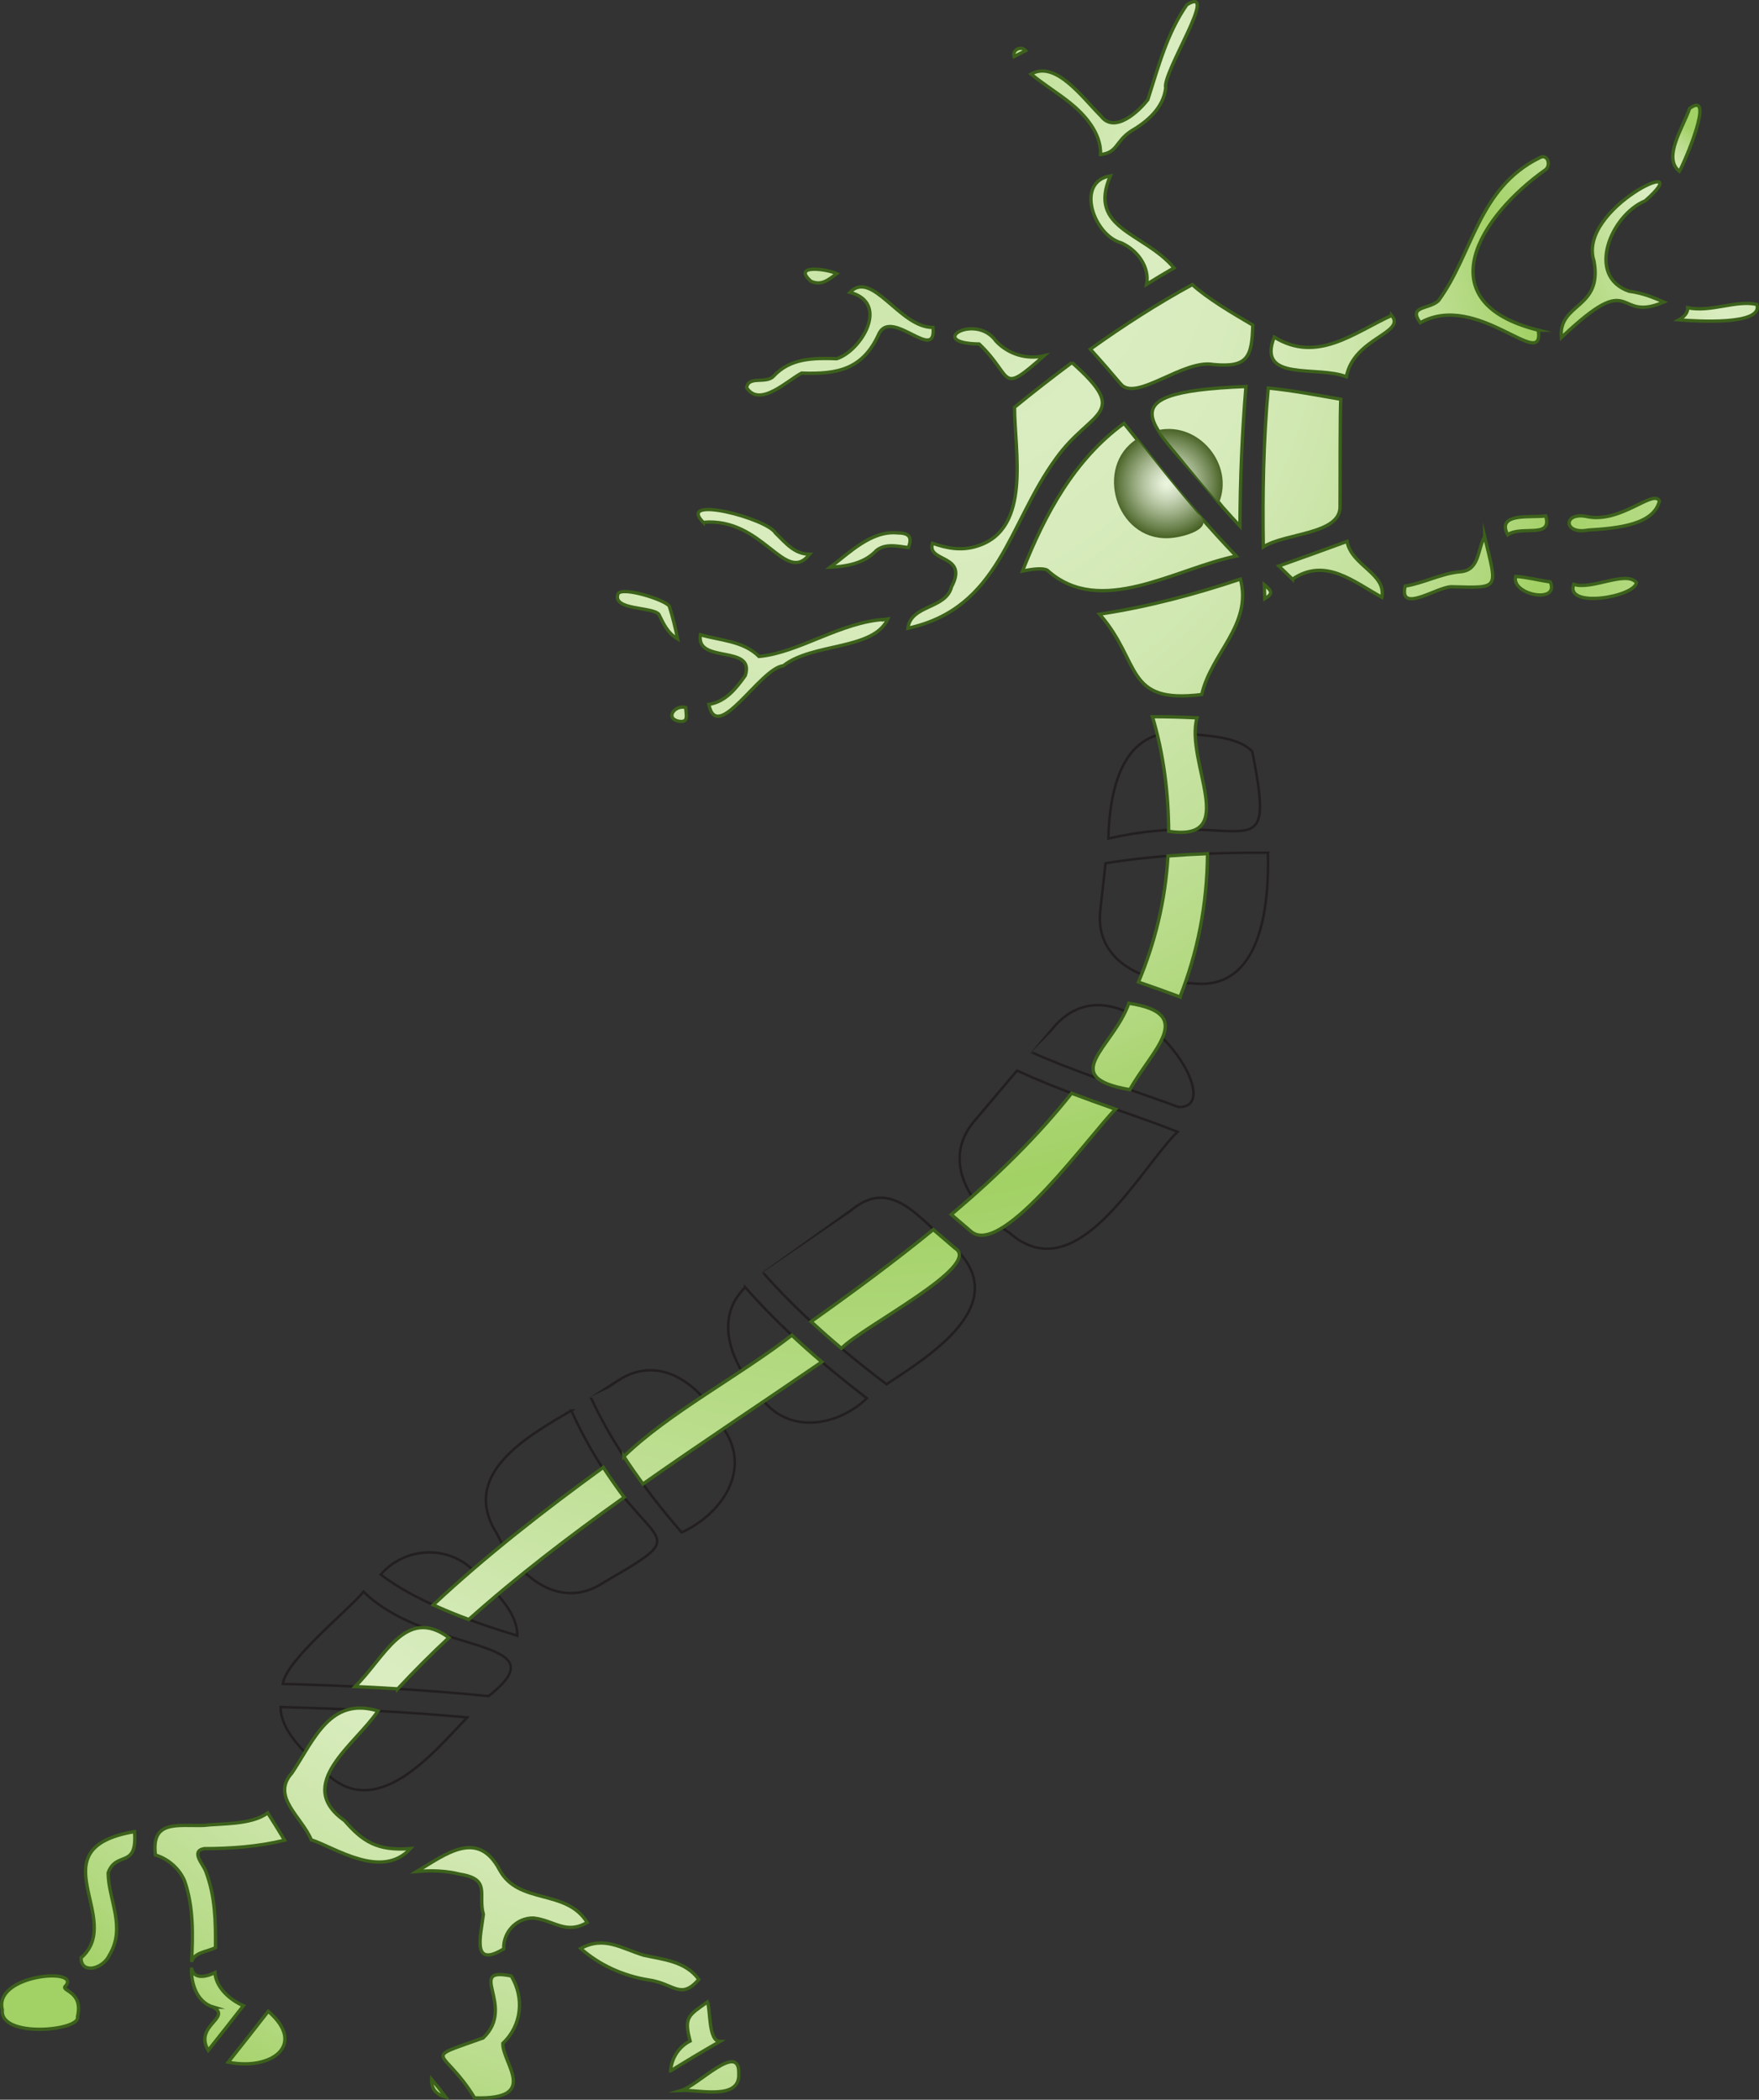 <?xml version="1.0" encoding="UTF-8"?><svg id="Layer_1" xmlns="http://www.w3.org/2000/svg" width="530.23" height="632.798" xmlns:xlink="http://www.w3.org/1999/xlink" viewBox="0 0 530.23 632.798"><rect x="0" y="0" width="530.23" height="632.798" fill="#333333" stroke="none"/><defs><radialGradient id="radial-gradient" cx="265.168" cy="314.692" fx="256.577" fy="-49.164" r="369.413" gradientUnits="userSpaceOnUse"><stop offset="0" stop-color="#a2d165"/><stop offset=".064" stop-color="#b1d87e"/><stop offset=".194" stop-color="#cee7ae"/><stop offset=".258" stop-color="#daedc1"/><stop offset=".316" stop-color="#d7ebbc"/><stop offset=".38" stop-color="#cfe7af"/><stop offset=".447" stop-color="#c1e099"/><stop offset=".516" stop-color="#afd77a"/><stop offset=".556" stop-color="#a2d165"/><stop offset=".802" stop-color="#daedc1"/><stop offset=".837" stop-color="#d6ebba"/><stop offset=".885" stop-color="#cbe5a8"/><stop offset=".941" stop-color="#b9dc8b"/><stop offset="1" stop-color="#a2d165"/></radialGradient><radialGradient id="radial-gradient-2" cx="265.838" cy="316.407" fx="257.209" fy="-49.045" r="371.033" xlink:href="#radial-gradient"/><radialGradient id="radial-gradient-3" cx="265.52" cy="288.568" fx="257.911" fy="-33.697" r="327.187" xlink:href="#radial-gradient"/><radialGradient id="radial-gradient-4" cx="265.414" cy="312.791" fx="256.944" fy="-45.982" r="364.252" xlink:href="#radial-gradient"/><radialGradient id="radial-gradient-5" cx="265.065" cy="296.355" fx="257.17" fy="-38.033" r="339.495" xlink:href="#radial-gradient"/><radialGradient id="radial-gradient-6" cx="264.593" cy="316.444" fx="255.943" fy="-49.887" r="371.926" xlink:href="#radial-gradient"/><radialGradient id="radial-gradient-7" cx="265.252" cy="315.712" fx="256.656" fy="-48.361" r="369.634" xlink:href="#radial-gradient"/><radialGradient id="radial-gradient-8" cx="265.032" cy="321.705" fx="256.067" fy="-57.983" r="385.487" xlink:href="#radial-gradient"/><radialGradient id="radial-gradient-9" cx="265.011" cy="314.348" fx="256.499" fy="-46.171" r="366.025" xlink:href="#radial-gradient"/><radialGradient id="radial-gradient-10" cx="265.368" cy="314.341" fx="256.868" fy="-45.657" r="365.496" xlink:href="#radial-gradient"/><radialGradient id="radial-gradient-11" cx="265.374" cy="306.849" fx="257.005" fy="-47.607" r="359.869" xlink:href="#radial-gradient"/><radialGradient id="radial-gradient-12" cx="265.657" cy="316.444" fx="257.085" fy="-46.629" r="368.618" xlink:href="#radial-gradient"/><radialGradient id="radial-gradient-13" cx="268.378" cy="316.463" fx="259.816" fy="-46.193" r="368.194" xlink:href="#radial-gradient"/><radialGradient id="radial-gradient-14" cx="267.733" cy="315.654" fx="259.155" fy="-47.675" r="368.878" xlink:href="#radial-gradient"/><radialGradient id="radial-gradient-15" cx="265.062" cy="311.669" fx="256.503" fy="-50.853" r="368.059" xlink:href="#radial-gradient"/><radialGradient id="radial-gradient-16" cx="302.31" cy="316.975" fx="294.244" fy="-24.64" r="346.833" xlink:href="#radial-gradient"/><radialGradient id="radial-gradient-17" cx="265.39" cy="316.444" fx="256.751" fy="-49.446" r="371.479" xlink:href="#radial-gradient"/><radialGradient id="radial-gradient-18" cx="275.079" cy="316.297" fx="266.687" fy="-39.145" r="360.871" xlink:href="#radial-gradient"/><radialGradient id="radial-gradient-19" cx="265.371" cy="312.519" fx="256.843" fy="-48.693" r="366.729" xlink:href="#radial-gradient"/><radialGradient id="radial-gradient-20" cx="262.904" cy="313.545" fx="254.248" fy="-53.097" r="372.242" xlink:href="#radial-gradient"/><radialGradient id="radial-gradient-21" cx="261.745" cy="312.706" fx="253.067" fy="-54.879" r="373.199" xlink:href="#radial-gradient"/><radialGradient id="radial-gradient-22" cx="266.073" cy="317.371" fx="257.46" fy="-47.441" r="370.383" xlink:href="#radial-gradient"/><radialGradient id="radial-gradient-23" cx="265.371" cy="316.444" fx="256.732" fy="-49.473" r="371.506" xlink:href="#radial-gradient"/><radialGradient id="radial-gradient-24" cx="276.773" cy="316.443" fx="269.4" fy="4.147" r="317.066" xlink:href="#radial-gradient"/><radialGradient id="radial-gradient-25" cx="265.371" cy="317.039" fx="256.887" fy="-42.291" r="364.818" xlink:href="#radial-gradient"/><radialGradient id="radial-gradient-26" cx="264.517" cy="316.444" fx="255.904" fy="-48.362" r="370.378" xlink:href="#radial-gradient"/><radialGradient id="radial-gradient-27" cx="265.218" cy="316.444" fx="256.58" fy="-49.417" r="371.449" xlink:href="#radial-gradient"/><radialGradient id="radial-gradient-28" cx="265.371" cy="316.444" fx="256.732" fy="-49.473" r="371.506" xlink:href="#radial-gradient"/><radialGradient id="radial-gradient-29" cx="265.371" cy="329.878" fx="257.141" fy="-18.71" r="353.911" xlink:href="#radial-gradient"/><radialGradient id="radial-gradient-30" cx="257.971" cy="321.569" fx="249.559" fy="-34.72" r="361.731" xlink:href="#radial-gradient"/><radialGradient id="radial-gradient-31" cx="267.424" cy="328.313" fx="258.962" fy="-30.097" r="363.884" xlink:href="#radial-gradient"/><radialGradient id="radial-gradient-32" cx="262.339" cy="320.438" fx="253.885" fy="-37.623" r="363.529" xlink:href="#radial-gradient"/><radialGradient id="radial-gradient-33" cx="266.037" cy="316.444" fx="257.388" fy="-49.879" r="371.918" xlink:href="#radial-gradient"/><radialGradient id="radial-gradient-34" cx="265.582" cy="316.444" fx="256.939" fy="-49.589" r="371.623" xlink:href="#radial-gradient"/><radialGradient id="radial-gradient-35" cx="268.088" cy="311.282" fx="259.304" fy="-60.779" r="377.744" xlink:href="#radial-gradient"/><radialGradient id="radial-gradient-36" cx="261.817" cy="323.949" fx="253.389" fy="-33.028" r="362.429" xlink:href="#radial-gradient"/><radialGradient id="radial-gradient-37" cx="265.292" cy="316.444" fx="256.653" fy="-49.441" r="371.473" xlink:href="#radial-gradient"/><radialGradient id="radial-gradient-38" cx="265.371" cy="329.364" fx="257.121" fy="-20.065" r="354.766" xlink:href="#radial-gradient"/><radialGradient id="radial-gradient-39" cx="265.37" cy="348.572" fx="257.703" fy="23.849" r="329.683" xlink:href="#radial-gradient"/><radialGradient id="radial-gradient-40" cx="265.371" cy="316.444" fx="256.732" fy="-49.473" r="371.506" xlink:href="#radial-gradient"/><radialGradient id="radial-gradient-41" cx="265.405" cy="340.195" fx="257.401" fy="1.207" r="344.165" xlink:href="#radial-gradient"/><radialGradient id="radial-gradient-42" cx="265.057" cy="318.157" fx="256.346" fy="-50.816" r="374.608" xlink:href="#radial-gradient"/><radialGradient id="radial-gradient-43" cx="265.587" cy="316.468" fx="256.955" fy="-49.114" r="371.165" xlink:href="#radial-gradient"/><radialGradient id="radial-gradient-44" cx="289.887" cy="316.444" fx="281.982" fy="-18.338" r="339.895" xlink:href="#radial-gradient"/><radialGradient id="radial-gradient-45" cx="266.986" cy="314.633" fx="258.44" fy="-47.306" r="367.467" xlink:href="#radial-gradient"/><radialGradient id="radial-gradient-46" cx="267.202" cy="313.467" fx="258.667" fy="-48.016" r="367.003" xlink:href="#radial-gradient"/><radialGradient id="radial-gradient-47" cx="269.968" cy="316.429" fx="261.452" fy="-44.288" r="366.226" xlink:href="#radial-gradient"/><radialGradient id="radial-gradient-48" cx="268.552" cy="298.762" fx="260.257" fy="-52.557" r="356.684" xlink:href="#radial-gradient"/><radialGradient id="radial-gradient-49" cx="265.219" cy="307.091" fx="257.073" fy="-37.918" r="350.279" xlink:href="#radial-gradient"/><radialGradient id="radial-gradient-50" cx="352.092" cy="145.746" fx="352.092" fy="145.746" r="16.478" gradientUnits="userSpaceOnUse"><stop offset="0" stop-color="#ecf6e0"/><stop offset=".11" stop-color="#e2edd4"/><stop offset=".304" stop-color="#c8d5b7"/><stop offset=".56" stop-color="#9eb087"/><stop offset=".863" stop-color="#657c46"/><stop offset="1" stop-color="#496326"/></radialGradient><radialGradient id="radial-gradient-51" cx="351.738" cy="145.763" fx="351.738" fy="145.763" r="16.279" xlink:href="#radial-gradient-50"/></defs><path d="M377.481,226.484c-4.482-4.779-14.472-4.679-20.612-5.515-18.798-2.068-22.388,17.328-22.78,31.767,40.658-9.533,51.039,12.121,43.392-26.252Z" fill="none" stroke="#231f20" stroke-miterlimit="10" stroke-width=".75"/><path d="M382.188,257.008c-16.386-.097-32.709.548-48.93,3.138 0.0 0-1.55,13.868-1.55,13.868-2.015,16.079,13.987,22.576,27.471,22.3,21.398,2.752,23.42-24.317,23.009-39.305Z" fill="none" stroke="#231f20" stroke-miterlimit="10" stroke-width=".75"/><path d="M343.345,336.771c-12.343-4.337-24.894-8.637-36.78-14.117l-12.713,15.031c-10.627,12.232-.958,26.541,10.396,33.821,20.333,17.932,39.099-19.075,50.721-30.411-3.836-1.504-7.708-2.949-11.623-4.324Z" fill="none" stroke="#231f20" stroke-miterlimit="10" stroke-width=".75"/><path d="M315.795,319.208c12.94,5.379,26.332,9.564,39.468,14.421,16.789.433-17.335-48.425-37.904-23.734-0-.002-6.186,7.312-6.186,7.312,1.531.686,3.071,1.356,4.623,2.001Z" fill="none" stroke="#231f20" stroke-miterlimit="10" stroke-width=".75"/><path d="M242.001,395.973c7.991,7.601,16.475,14.577,25.232,21.205,12.919-8.522,38.156-24.076,20.654-40.998-9.433-6.915-18.272-21.96-30.862-11.788-0-.001-26.939,19.238-26.939,19.238,3.778,4.282,7.76,8.392,11.914,12.343Z" fill="none" stroke="#231f20" stroke-miterlimit="10" stroke-width=".75"/><path d="M224.638,387.962c-10.12,9.928-3.51,23.905,4.522,32.923,7.976,11.446,23.008,9.266,32.159.516-13.224-10.125-25.728-21.018-36.681-33.44Z" fill="none" stroke="#231f20" stroke-miterlimit="10" stroke-width=".75"/><path d="M172.212,425.099c-12.968,7.643-33.906,19.14-22.431,37.096,5.733,12.196,18.638,23.69,32.163,14.743,31.458-18.322,10.786-6.765-9.732-51.839Z" fill="none" stroke="#231f20" stroke-miterlimit="10" stroke-width=".75"/><path d="M188.038,438.939c5.297,8.077,11.163,15.669,17.443,22.901,11.861-5.432,21.089-18.497,12.868-30.961-5.733-12.197-18.639-23.689-32.164-14.743.001-.001-8.028,5.149-8.028,5.149,2.831,6.107,6.166,11.989,9.881,17.654Z" fill="none" stroke="#231f20" stroke-miterlimit="10" stroke-width=".75"/><path d="M132.151,484.375c7.71,3.425,15.712,6.117,23.784,8.585.084-7.754-7.971-14.447-13.067-19.52-7.863-7.932-20.815-7.267-28.11,1.084,5.316,4.076,11.509,7.238,17.393,9.852Z" fill="none" stroke="#231f20" stroke-miterlimit="10" stroke-width=".75"/><path d="M147.26,511.16c22.776-17.88-18.135-12.219-37.679-31.462-4.402,5.447-23.31,20.521-24.345,27.781,20.705.552,41.435,1.627,62.024,3.681Z" fill="none" stroke="#231f20" stroke-miterlimit="10" stroke-width=".75"/><path d="M84.589,514.46c.012,7.641,8.034,14.268,13.056,19.288,15.497,16.055,32.792-5.348,43.197-16.17-18.688-1.702-37.479-2.626-56.253-3.118Z" fill="none" stroke="#231f20" stroke-miterlimit="10" stroke-width=".75"/><path d="M309.156,15.272c-1.367-1.629-4.09-.22-3.481,1.776,1.162-.589,2.322-1.181,3.481-1.776Z" fill="url(#radial-gradient)" stroke="#3c611b" stroke-miterlimit="10"/><path d="M322.426,30.899c4.348,3.471,9.554,9.05,9.328,15.674,5.151-.525,4.432-3.943,9.187-7.062,4.901-2.847,9.721-6.968,10.449-12.995-1.201-4.424,16.479-31.262,6.388-25.103-5.998,8.597-8.634,18.847-11.77,28.604-2.676,3.501-10,10.385-14.111,5-5.443-5.386-13.656-16.979-21.094-12.694,3.757,3.08,7.845,5.571,11.622,8.576Z" fill="url(#radial-gradient-2)" stroke="#3c611b" stroke-miterlimit="10"/><path d="M244.434,84.754c3.175,1.455,5.287-.44,7.809-2.285-2.858-1.386-13.645-2.906-7.809,2.285Z" fill="url(#radial-gradient-3)" stroke="#3c611b" stroke-miterlimit="10"/><path d="M281.246,98.679c-9.999.148-18.32-17.59-25.041-10.573,12.128,3.212,3.428,17.577-3.964,20.002-6.899-.21-13.966-.296-19.119,5.327-2.228,2.328-7.56-.302-8.054,3.407,3.908,6.115,12.322-2.203,16.552-4.396,10.818.378,18.539-1.043,23.412-12.06,3.979-7.419,17.276,9.145,16.216-1.707Z" fill="url(#radial-gradient-4)" stroke="#3c611b" stroke-miterlimit="10"/><path d="M300.235,102.812c-6.21-8.75-21.462.619-5.066.86,10.555,10.065,5.816,15.654,19.553,3.549-5.17,1.184-10.717-.391-14.487-4.409Z" fill="url(#radial-gradient-5)" stroke="#3c611b" stroke-miterlimit="10"/><path d="M337.967,73.182c4.853,2.141,8.653,7.285,7.667,12.496,2.713-1.692,5.463-3.344,8.25-4.936-9.047-10.754-26.166-11.686-19.179-27.756-10.706,1.831-4.988,17.924,3.262,20.196Z" fill="url(#radial-gradient-6)" stroke="#3c611b" stroke-miterlimit="10"/><path d="M263.545,166.518c2.616-2.905,6.656-1.996,10.277-1.484,1.288-3.345.085-4.395-3.311-4.442-7.848-.722-14.368,5.925-20.229,10.34,4.298-.159,9.711-.991,13.263-4.414Z" fill="url(#radial-gradient-7)" stroke="#3c611b" stroke-miterlimit="10"/><path d="M206.718,213.225c-3.164-.912-6.38,3.172-2.203,4.125,3.212.557,2.262-1.794,2.203-4.125Z" fill="url(#radial-gradient-8)" stroke="#3c611b" stroke-miterlimit="10"/><path d="M201.746,182.675c-1.283-1.929-14.175-5.97-15.43-3.744-1.93,5.012,10.199,3.875,12.266,6.175,1.402,2.788,2.603,5.668,5.679,7.448-.669-3.346-1.496-6.647-2.515-9.879Z" fill="url(#radial-gradient-9)" stroke="#3c611b" stroke-miterlimit="10"/><path d="M266.807,186.668c-13.289.701-26.02,10.083-38.015,11.171-4.837-4.774-11.728-4.774-17.658-6.55-1.47,8.915,16.649,2.776,13.511,12.335-2.77,3.885-5.884,7.855-10.983,8.667,2.483,12.22,15.402-10.869,22.461-11.657,8.874-6.983,27.204-4.616,31.498-14.108-.272.048-.545.096-.815.144Z" fill="url(#radial-gradient-10)" stroke="#3c611b" stroke-miterlimit="10"/><path d="M337.841,115.729c4.581,5.492,18.891-7.559,27.945-5.878,10.186.97,11.623-2.123,11.844-11.883-6.149-3.6-13.568-7.95-18.221-12.199-10.689,5.83-20.88,12.409-30.748,19.465,3.134,3.433,6.185,6.945,9.179,10.495Z" fill="url(#radial-gradient-11)" stroke="#3c611b" stroke-miterlimit="10"/><path d="M323.125,109.262c-5.863,4.352-11.626,8.852-17.3,13.478-.044,12.95,5.293,36.663-11.2,41.81-4.969,1.624-9.387.598-13.526-.819-1.93,5.822,11.007,3.24,5.732,13.113-1.681,6.794-12.212,5.302-13.176,12.498,27.805-6.077,30.18-31.323,44.677-51.177,10.554-14.761,22.796-12.933,4.793-28.902Z" fill="url(#radial-gradient-12)" stroke="#3c611b" stroke-miterlimit="10"/><path d="M419.505,95.058c-11.312,5.169-22.478,14.546-35.406,6.532-5.346,13.598,13.065,8.49,21.741,11.954,2.24-11.761,18.107-13.123,13.665-18.487Z" fill="url(#radial-gradient-13)" stroke="#3c611b" stroke-miterlimit="10"/><path d="M463.699,99.512c-33.949-8.479-17.742-34.334,2.28-48.435,1.562-1.372.555-4.956-1.945-3.498-18.536,9.152-20.029,28.931-30.437,43.062-2.957,2.722-9.227,1.436-5.485,6.62,17.14-9.659,37.528,15.128,35.586,2.251Z" fill="url(#radial-gradient-14)" stroke="#3c611b" stroke-miterlimit="10"/><path d="M491.032,87.767c-13.069-4.55-5.49-22.952,4.902-27.254,16.996-14.903-20.743,2.229-15.433,18.193,2.655,14.48-10.781,12.486-9.852,23.033,22.563-21.439,15.799-4.207,30.905-10.72-3.399-1.465-6.346-2.676-10.522-3.252Z" fill="url(#radial-gradient-15)" stroke="#3c611b" stroke-miterlimit="10"/><path d="M506.224,51.616c1.403-2.286,11.044-24.692,3.089-18.949-1.937,5.736-8.223,14.875-3.089,18.949Z" fill="url(#radial-gradient-16)" stroke="#3c611b" stroke-miterlimit="10"/><path d="M404.213,120.334c-7.176-1.228-14.535-2.659-21.915-3.396-1.453,15.886-1.748,31.955-1.483,47.88,6.674-4.283,23.488-3.69,23.124-12.361.068-1.298-.067-32.105.274-32.122Z" fill="url(#radial-gradient-17)" stroke="#3c611b" stroke-miterlimit="10"/><path d="M368.556,152.833c1.706,1.939,3.45,3.847,5.211,5.74.061-14.079.641-28.099,1.81-42.088-45.458,1.787-27.167,11.725-7.021,36.347Z" fill="url(#radial-gradient-18)" stroke="#3c611b" stroke-miterlimit="10"/><path d="M361.019,154.808c-7.56-8.784-14.783-18.08-22.205-27.221-14.987,10.89-23.885,27.471-30.605,44.527,3.136-.645,6.233-1.011,7.512-.25,15.867,14.39,38.428-.462,56.911-4.283-3.972-4.166-7.859-8.41-11.614-12.773Z" fill="url(#radial-gradient-19)" stroke="#3c611b" stroke-miterlimit="10"/><path d="M493.3,175.594c-3.136-3.791-13.467,2.302-18.928.514-2.707,7.334,18.313,3.822,18.928-.514Z" fill="url(#radial-gradient-20)" stroke="#3c611b" stroke-miterlimit="10"/><path d="M467.323,175.377c-3.462-.483-7.007-1.435-10.44-1.67-1.532,5.55,13.338,8.431,10.44,1.67Z" fill="url(#radial-gradient-21)" stroke="#3c611b" stroke-miterlimit="10"/><path d="M352.283,250.528c21.881,3.379,4.859-20.945,8.536-34.185-4.477-.227-8.944-.347-13.427-.343,3.416,11.387,4.825,23.176,4.891,34.528Z" fill="url(#radial-gradient-22)" stroke="#3c611b" stroke-miterlimit="10"/><path d="M355.696,300.445c5.229-13.278,8.187-27.568,8.289-43.174-3.975.154-7.946.381-11.913.689-.81,13.579-3.929,26.176-8.903,38.009,4.195,1.434,8.369,2.931,12.527,4.476Z" fill="url(#radial-gradient-23)" stroke="#3c611b" stroke-miterlimit="10"/><path d="M340.264,302.358c-4.659,13.374-21.845,22.216.298,26.041,6.681-11.992,20.451-22.929-.298-26.041Z" fill="url(#radial-gradient-24)" stroke="#3c611b" stroke-miterlimit="10"/><path d="M292.838,371.231c9.448,7.729,36.275-29.96,43.436-36.944-4.427-1.56-8.859-3.147-13.257-4.812-10.18,12.903-22.535,24.959-36.256,36.562,2.019,1.739,4.041,3.475,6.077,5.193Z" fill="url(#radial-gradient-25)" stroke="#3c611b" stroke-miterlimit="10"/><path d="M253.648,406.366c6.224-6.509,42.807-24.971,34.244-30.183-2.203-1.859-4.387-3.737-6.568-5.62-11.565,9.448-23.989,18.62-36.827,27.735,2.991,2.764,6.043,5.452,9.151,8.068Z" fill="url(#radial-gradient-26)" stroke="#3c611b" stroke-miterlimit="10"/><path d="M188.038,438.939c1.853,2.825,3.777,5.589,5.761,8.302,17.91-12.587,36.24-24.667,53.928-36.794-3.074-2.62-6.09-5.299-9.032-8.052-15.733,12.214-37.234,23.469-50.657,36.545Z" fill="url(#radial-gradient-27)" stroke="#3c611b" stroke-miterlimit="10"/><path d="M132.151,484.375c3.009,1.337,6.065,2.556,9.15,3.7,14.616-13.046,30.504-25.178,46.843-36.83-2.186-2.95-4.297-5.954-6.297-9.027-18.023,13.087-35.493,26.718-51.252,41.454.52.238,1.04.473,1.556.703Z" fill="url(#radial-gradient-28)" stroke="#3c611b" stroke-miterlimit="10"/><path d="M119.896,508.971c4.915-5.294,10.065-10.43,15.414-15.426-13.124-9.738-19.572,6.32-28.283,14.729,4.292.202,8.581.432,12.869.697Z" fill="url(#radial-gradient-29)" stroke="#3c611b" stroke-miterlimit="10"/><path d="M24.459,590.021c-.183,4.899,6.453,3.638,8.562-.884,5.005-8.402-.338-16.58-.427-24.703,2.433-6.8,8.863-1.022,7.963-12.439-29.938,5.063-2.787,26.368-16.097,38.026Z" fill="url(#radial-gradient-30)" stroke="#3c611b" stroke-miterlimit="10"/><path d="M19.911,598.36c4.117-5.481-21.932-3.196-19.211,7.335-.965,8.675,23.785,6.319,22.655,2.109,1.933-8.141-5.701-7.686-3.444-9.444Z" fill="url(#radial-gradient-31)" stroke="#3c611b" stroke-miterlimit="10"/><path d="M93.822,554.468c7.081,2.279,21.234,12.175,29.911,2.639-10.147.826-14.565-2.308-19.847-8.386-15.536-10.951,3.377-23.018,10.053-33.09-14.358-4.351-19.165,8.446-25.905,18.681-6.488,7.12,2.956,13.224,5.788,20.156Z" fill="url(#radial-gradient-32)" stroke="#3c611b" stroke-miterlimit="10"/><path d="M61.525,557.13c8.072-.013,16.308-.594,24.265-2.541-1.659-2.77-3.359-5.516-5.097-8.236-4.86,3.711-14.407,3.157-19.254,3.778-8.054.215-15.909-1.692-14.588,8.916,3.827,1.154,7.179,4.06,8.764,7.722,2.769,7.886,2.543,16.297,2.142,24.515.708-2.952,4.852-3.09,7.194-4.322.06-7.889-.032-15.362-2.912-22.973-.77-2.158-4.693-6.055-.514-6.86Z" fill="url(#radial-gradient-33)" stroke="#3c611b" stroke-miterlimit="10"/><path d="M64.357,604.916c5.491,3.3-5.946,5.51-1.588,13.003,3.556-4.465,7.087-8.95,10.596-13.454-3.983-1.701-8.284-5.446-8.572-9.995-2.552,1.335-6.547,2.224-7.066-1.476-.214,4.649,1.56,10.431,6.631,11.922Z" fill="url(#radial-gradient-34)" stroke="#3c611b" stroke-miterlimit="10"/><path d="M80.862,606.136c-3.992,5.143-8.014,10.261-12.067,15.354,12.994,2.603,23.797-5.18,12.067-15.354Z" fill="url(#radial-gradient-35)" stroke="#3c611b" stroke-miterlimit="10"/><path d="M143.063,632.237c19.922.642,8.278-10.555,8.513-16.432,5.759-5.438,6.488-13.7,2.557-20.281-13.902-2.921,1.627,9.002-8.481,18.654-19.212,6.909-11.969,2.641-2.589,18.06Z" fill="url(#radial-gradient-36)" stroke="#3c611b" stroke-miterlimit="10"/><path d="M130.101,626.638c-.09,2.573.99,4.537,4.229,5.339-1.354-1.824-2.763-3.609-4.229-5.339Z" fill="url(#radial-gradient-37)" stroke="#3c611b" stroke-miterlimit="10"/><path d="M138.688,564.842c9.424,1.51,5.299,6.122,7.024,12.094-.833,6.745-3.59,16.269,6.126,10.414-.211-5.068,3.865-9.416,8.977-9.31,6.353.739,9.713,5.067,16.185,1.346-6.313-10.285-20.721-5.267-26.424-15.877-6.6-12.435-16.283-4.646-24.962.516,4.712-.395,8.808-.229,13.073.817Z" fill="url(#radial-gradient-38)" stroke="#3c611b" stroke-miterlimit="10"/><path d="M195.378,596.676c7.848,1.039,9.698,6.219,15.273-.129-4.008-5.511-10.723-5.987-16.591-7.282-6.825-2.092-11.937-5.893-19.017-2.052,5.712,5.045,12.811,8.224,20.335,9.463Z" fill="url(#radial-gradient-39)" stroke="#3c611b" stroke-miterlimit="10"/><path d="M202.134,624.118c4.888-3.049,9.85-5.995,14.857-8.878-3.535-.121-2.776-9.669-3.747-11.891-5.733,4.061-7.145,4.548-5.22,11.762-3.256,1.629-5.582,5.01-5.891,9.007Z" fill="url(#radial-gradient-40)" stroke="#3c611b" stroke-miterlimit="10"/><path d="M205.418,629.989c5.217-.227,17.677,3.048,17.271-4.961.35-10.022-12.256,3.46-17.271,4.961Z" fill="url(#radial-gradient-41)" stroke="#3c611b" stroke-miterlimit="10"/><path d="M373.915,174.527c-13.841,4.62-28.016,8.4-42.463,10.563,12.72,14.505,7.364,27.139,30.794,24.221,2.923-12.636,15.261-20.888,11.669-34.784Z" fill="url(#radial-gradient-42)" stroke="#3c611b" stroke-miterlimit="10"/><path d="M389.593,174.556c9.927-6.749,18.507.839,26.966,5.456,1.363-7.192-9.176-9.498-10.506-16.85-6.848,2.496-13.691,5-20.562,7.415,1.36,1.334,2.727,2.66,4.102,3.979Z" fill="url(#radial-gradient-43)" stroke="#3c611b" stroke-miterlimit="10"/><path d="M381.101,176.207c.045,1.413.084,2.83.134,4.24,2.724-1.619,2.026-2.413-.134-4.24Z" fill="url(#radial-gradient-44)" stroke="#3c611b" stroke-miterlimit="10"/><path d="M447.526,161.738c-2.233,3.852-1.463,10.152-7.357,10.575-5.665.473-11.139,3.485-16.601,4.316-1.941,8.406,9.396.358,13.869.196,14.941.377,13.877.938,10.089-15.088Z" fill="url(#radial-gradient-45)" stroke="#3c611b" stroke-miterlimit="10"/><path d="M500.209,150.977c-1.777-3.646-11.468,6.64-21.539,4.77-7.629-1.791-7.518,5.485.03,4.002,9.262-.562,19.801-1.668,21.509-8.772Z" fill="url(#radial-gradient-46)" stroke="#3c611b" stroke-miterlimit="10"/><path d="M465.937,155.487c-4.352.606-15.008-1.112-11.457,5.673,4.174-2.917,13.542,1.339,11.457-5.673Z" fill="url(#radial-gradient-47)" stroke="#3c611b" stroke-miterlimit="10"/><path d="M529.578,91.759c-6.175-1.459-13.932,2.479-20.842.975.134,1.56-1.27,2.885-2.668,3.661,5.022.408,25.627,1.749,23.51-4.636Z" fill="url(#radial-gradient-48)" stroke="#3c611b" stroke-miterlimit="10"/><path d="M211.98,157.414c18.109-1.604,24.652,19.122,32.079,9.613-4.604.012-7.26-3.438-10.319-6.402-2.543-4.393-29.943-11.557-21.76-3.21Z" fill="url(#radial-gradient-49)" stroke="#3c611b" stroke-miterlimit="10"/><path d="M367.447,151.552c4.683-11.476-6.025-24.465-18.213-21.964,5.988,7.391,11.963,14.792,18.213,21.964Z" fill="url(#radial-gradient-50)"/><path d="M361.019,154.808c-6.257-7.27-12.282-14.891-18.381-22.484-12.932,8.378-6.265,30.427,9.446,29.868,4.305-.068,14.853-2.977,8.935-7.384Z" fill="url(#radial-gradient-51)"/></svg>